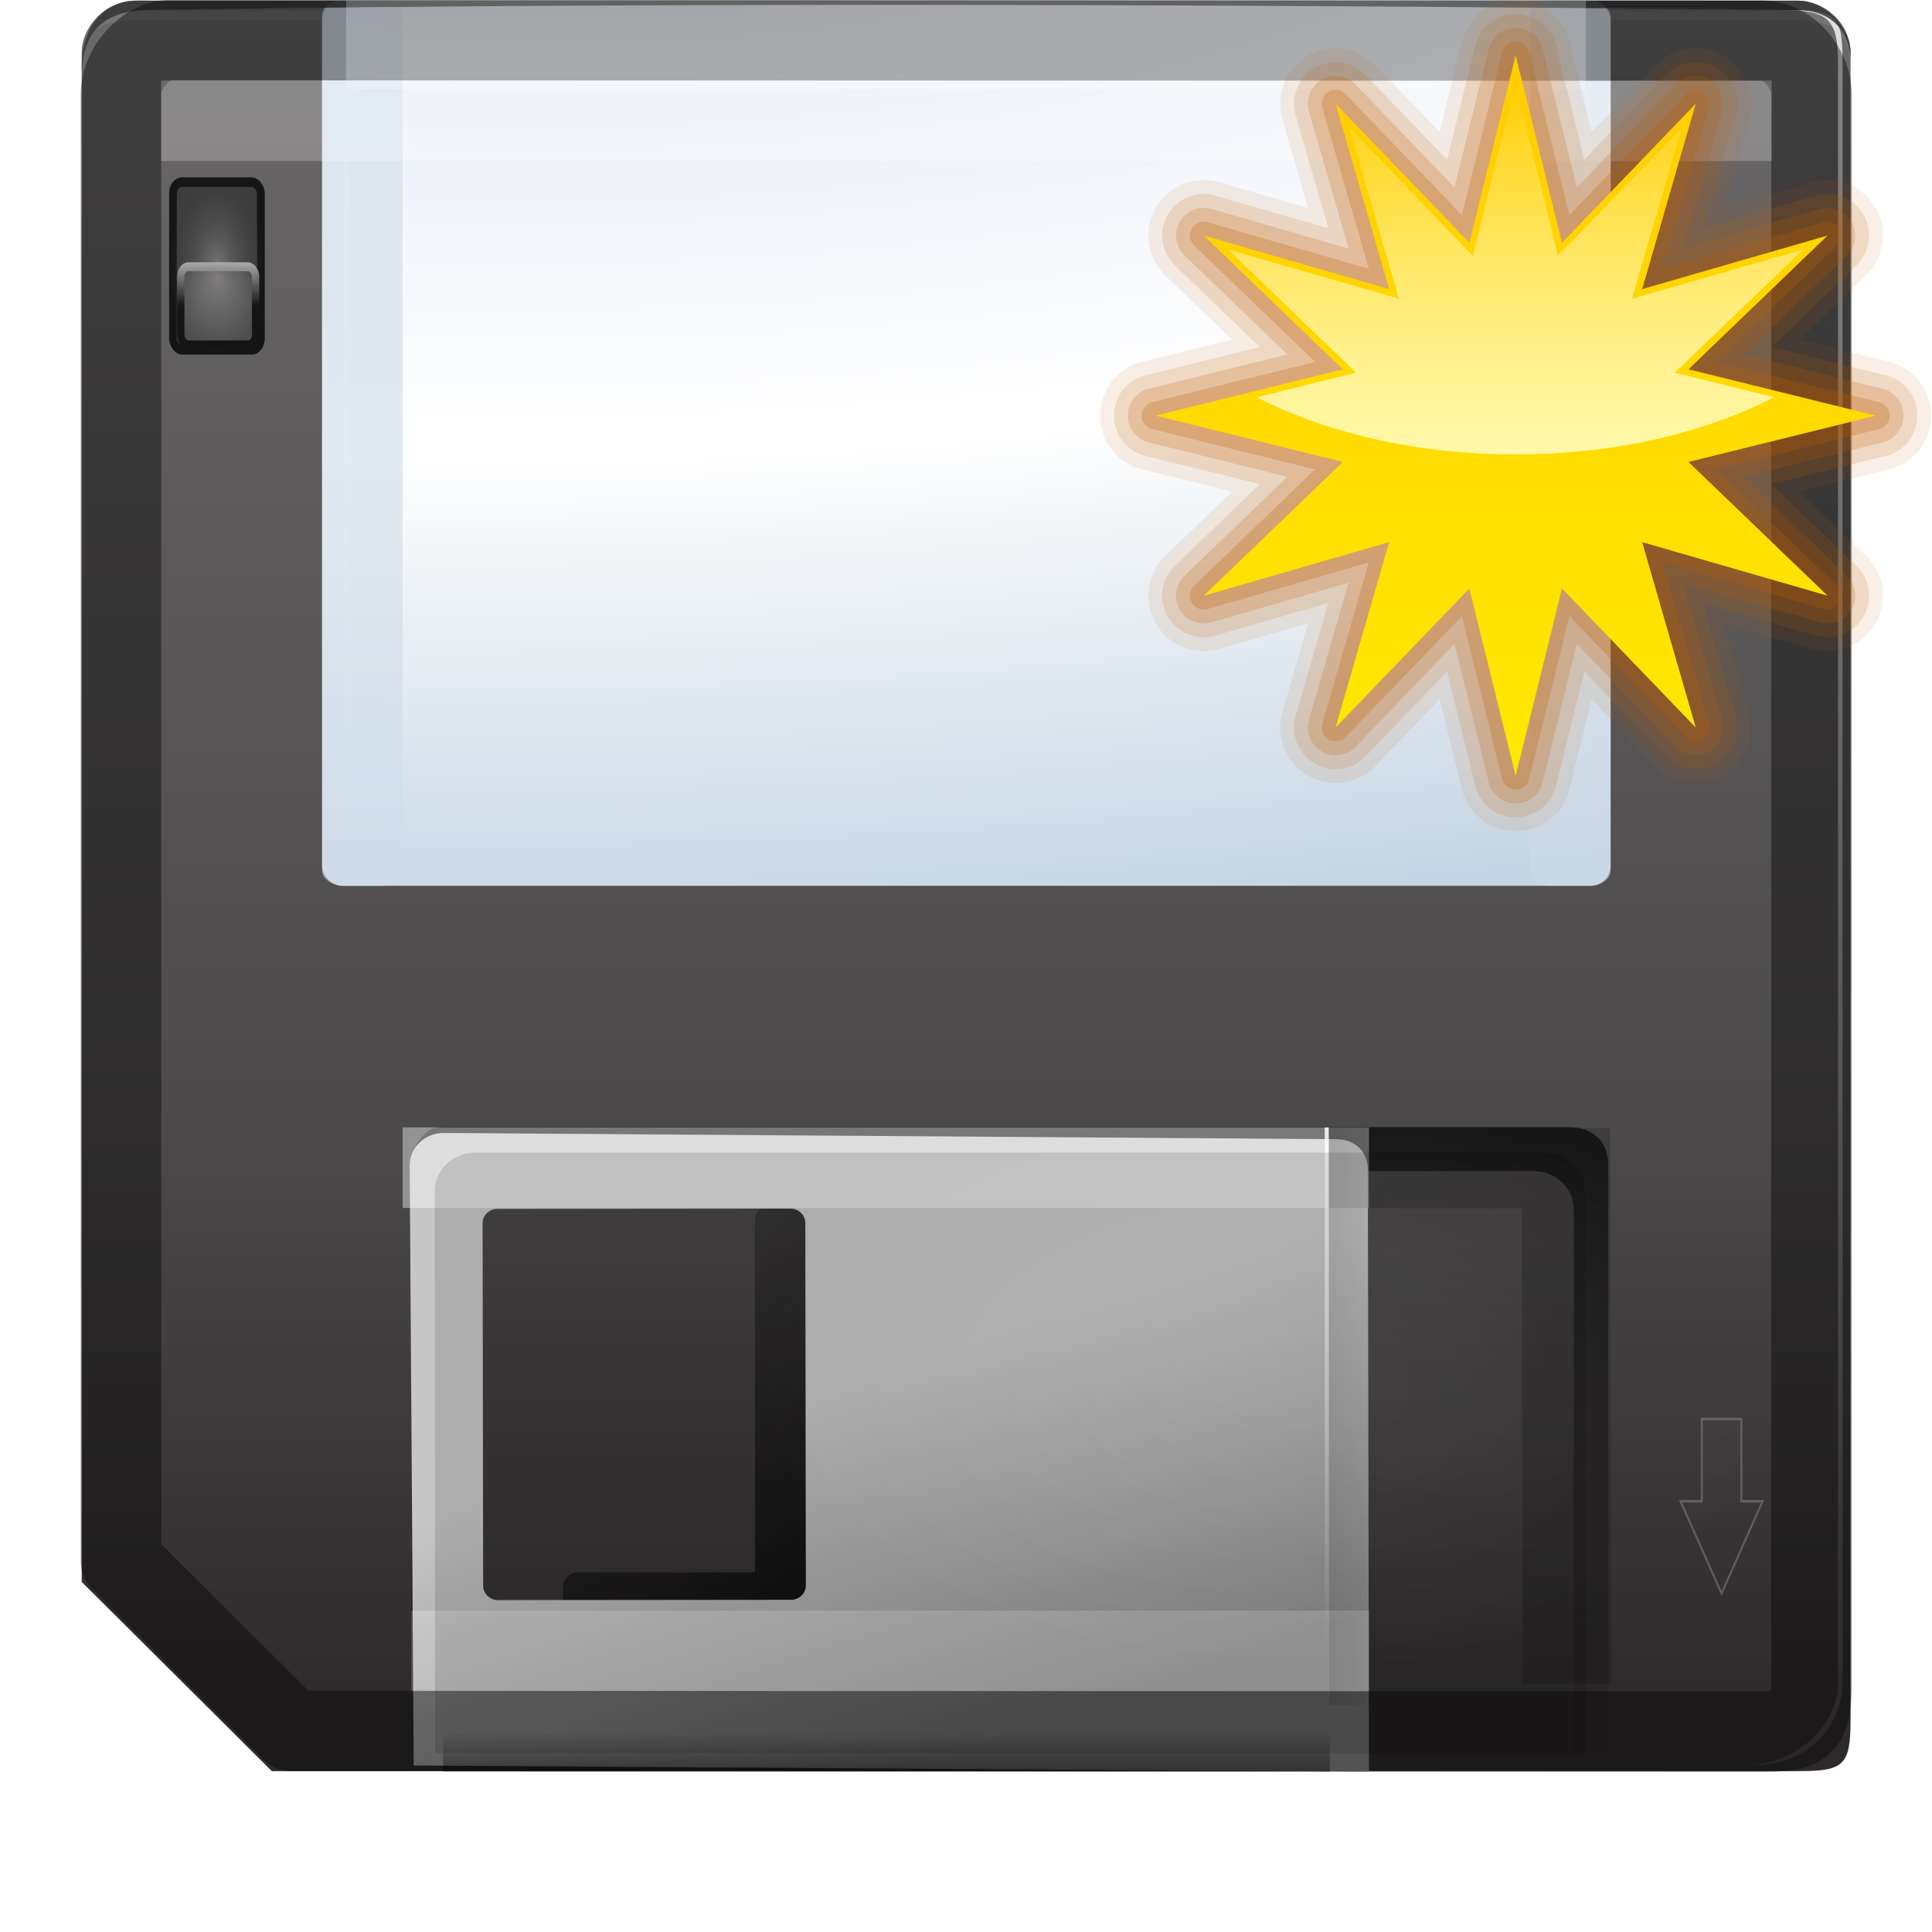 <svg height="24" width="24" xmlns="http://www.w3.org/2000/svg" xmlns:xlink="http://www.w3.org/1999/xlink"><linearGradient id="a"><stop offset="0"/><stop offset="1" stop-opacity="0"/></linearGradient><linearGradient id="b"><stop offset="0" stop-color="#fff"/><stop offset="1" stop-color="#fff" stop-opacity="0"/></linearGradient><linearGradient id="c" gradientTransform="matrix(1.826 0 0 1.829 224.682 -3467.469)" gradientUnits="userSpaceOnUse" x1="-97.743" x2="-97.743" y1="1937.988" y2="1895.421"><stop offset="0" stop-color="#2e2a2b"/><stop offset=".335" stop-color="#4c494a"/><stop offset=".667" stop-color="#5b595a"/><stop offset="1" stop-color="#6b696a"/></linearGradient><radialGradient id="d" cx="100.305" cy="42.449" gradientTransform="matrix(3.903 -.089 .031 1.375 -365.191 -59.708)" gradientUnits="userSpaceOnUse" r="38"><stop offset="0" stop-color="#d0ced9"/><stop offset=".284" stop-color="#ecf1f9"/><stop offset=".584" stop-color="#fff"/><stop offset="1" stop-color="#c6d5e3"/></radialGradient><filter id="e"><feGaussianBlur stdDeviation=".111"/></filter><linearGradient id="f" gradientUnits="userSpaceOnUse" x1="65.972" x2="66.079" xlink:href="#b" y1="31.213" y2="59.87"/><linearGradient id="g" gradientTransform="matrix(.713 0 0 .708 5.052 -5.238)" gradientUnits="userSpaceOnUse" x1="107.062" x2="107.062" xlink:href="#b" y1="-26.263" y2="134.552"/><filter id="h" height="1.241" width="1.138" x="-.069" y="-.12"><feGaussianBlur stdDeviation="1.923"/></filter><linearGradient id="i" gradientUnits="userSpaceOnUse" x1="47.609" x2="47.609" xlink:href="#a" y1="104.35" y2="176.35"/><linearGradient id="j" gradientUnits="userSpaceOnUse" x1="89.605" x2="114.175" xlink:href="#b" y1="42.336" y2="106.798"/><filter id="k"><feGaussianBlur stdDeviation=".023"/></filter><linearGradient id="l" gradientTransform="matrix(.722 0 0 .69 -3.079 -3.521)" gradientUnits="userSpaceOnUse" x1="64" x2="56" y1="120.07" y2="96.316"><stop offset="0" stop-color="#8a8a8a"/><stop offset="1" stop-color="#c6c6c6"/></linearGradient><filter id="m" height="1.186" width="1.248" x="-.124" y="-.093"><feGaussianBlur stdDeviation="1.238"/></filter><linearGradient id="n" gradientUnits="userSpaceOnUse" x1="68" x2="36" xlink:href="#a" y1="120" y2="84"/><linearGradient id="o" gradientTransform="matrix(.722 0 0 .69 3.035 -5.964)" gradientUnits="userSpaceOnUse" x1="-80.096" x2="-89.988" xlink:href="#b" y1="78.439" y2="115.781"/><linearGradient id="p" gradientUnits="userSpaceOnUse" x1="87.694" x2="91.052" xlink:href="#a" y1="100.832" y2="100.832"/><filter id="q" height="1.045" width="1.51" x="-.255" y="-.023"><feGaussianBlur stdDeviation=".357"/></filter><filter id="r" height="1.203" width="1.293" x="-.147" y="-.102"><feGaussianBlur stdDeviation=".55"/></filter><clipPath id="s"><rect height="12" rx="1.079" width="8" x="12" y="12"/></clipPath><clipPath id="t"><rect height="12" rx="1.079" width="8" x="12" y="12"/></clipPath><filter id="u"><feGaussianBlur stdDeviation=".042"/></filter><radialGradient id="v" cx="16" cy="18" gradientTransform="matrix(1 0 0 1.5 0 -9)" gradientUnits="userSpaceOnUse" r="4"><stop offset="0" stop-color="#7a7a7a"/><stop offset="1" stop-opacity=".491"/></radialGradient><linearGradient id="w" gradientUnits="userSpaceOnUse" x1="16" x2="16" xlink:href="#a" y1="1.595" y2="18.755"/><radialGradient id="x" cx="16.035" cy="19.494" fy="18.539" gradientUnits="userSpaceOnUse" r="2.379"><stop offset="0" stop-color="#868385"/><stop offset="1" stop-color="#4a4949"/></radialGradient><linearGradient id="y" gradientUnits="userSpaceOnUse" x1="13.732" x2="13.732" y1="17.128" y2="19.869"><stop offset="0" stop-color="#fff"/><stop offset="1"/></linearGradient><linearGradient id="z" gradientTransform="matrix(.722 0 0 .69 -3.079 -3.521)" gradientUnits="userSpaceOnUse" x1="60.25" x2="60.25" xlink:href="#a" y1="122.007" y2="118.5"/><clipPath id="A"><path d="m16.125 130.711c-1.419 0-2.563 1.143-2.562 2.562l.015 40.022h75.6l-.015-40.022c-.001-1.419-1.143-2.562-2.562-2.562z"/></clipPath><radialGradient id="B" cx="84" cy="91.983" gradientTransform="matrix(.722 0 0 .424 -3.079 23.253)" gradientUnits="userSpaceOnUse" r="32" xlink:href="#b"/><linearGradient id="C" gradientUnits="userSpaceOnUse" x1="28" x2="28" y1="57.5" y2="0"><stop offset="0" stop-color="#ffea00"/><stop offset="1" stop-color="#fc0"/></linearGradient><linearGradient id="D" gradientUnits="userSpaceOnUse" x1="-45.99" x2="-45.99" y1="36.811" y2="9.999"><stop offset="0" stop-color="#fff8a8"/><stop offset="1" stop-color="#fff" stop-opacity="0"/></linearGradient><g transform="matrix(.275 0 0 .275 -.1 .007)"><path d="m6.451.004c-1.29 0-2.398 1.151-2.397 2.356v69.075l8.591 8.546h68.916c2.107 0 2.397-.246 2.397-2.356v-75.265c0-1.284-1.112-2.356-2.397-2.356z" fill="url(#c)"/><rect fill="url(#d)" height="40.016" rx=".91" ry=".914" width="58.205" x="14.913" y="-.027"/><rect fill="#cfdce7" height="40.016" opacity=".613" rx=".961" ry=".655" width="3.638" x="14.913" y="-.027"/><rect fill="#cfdce7" height="40.016" opacity=".547" rx=".946" ry=".692" width="3.638" x="69.481" y="-.027"/><path d="m100.309 4.932c-.101 0-.188.037-.281.062-.104.029-.192.069-.281.125-.086.054-.15.113-.219.188-.029.031-.069.06-.094.094-.034.041-.065.081-.094.125-.093.169-.156.357-.156.562v51.375h.406v-51.375c0-.211.089-.39.188-.562h11.906c2.953 0 4.375.333 4.375 3.312v-.594c0-2.607-1.316-3.177-3.375-3.281h-12.125c.054-.008.1-.031.156-.031zm-93.219.031c-1.625.154-2.962.774-3 2.875.121-2.06 1.759-2.312 4.344-2.312h12c.107.177.156.373.156.594v51.375h.406v-51.375c0-.22-.05-.416-.156-.594-.045-.075-.096-.156-.156-.219-.094-.106-.219-.191-.344-.25-.116-.055-.234-.094-.375-.094h-.5zm-3 2.875c-.002.135-.031.259-.031.406v.594c0-.372.014-.706.031-1z" fill="url(#f)" filter="url(#e)" opacity=".27" transform="matrix(.713 0 0 .708 1.2 -3.046)"/><path d="m80.698.429c2.107 0 2.693.236 2.693 2.346v73.156c0 2.11-2.013 3.763-4.12 3.763h.513c2.107 0 3.812-1.653 3.812-3.763v-73.156c0-2.111-.278-2.346-2.386-2.346z" fill="url(#g)"/><path clip-path="url(#A)" d="m16.781 130.438c-1.483 0-2.656 1.205-2.656 2.688v42.031c0 1.483 1.173 2.656 2.656 2.656h.156c-.408-.446-.688-1.032-.688-1.688v-39.969c0-1.391 1.112-2.531 2.5-2.531h65.594c1.388 0 2.5 1.14 2.5 2.531v39.969c0.0.656-.248 1.241-.656 1.688h.125c1.483 0 2.688-1.173 2.688-2.656v-42.031c0-1.483-1.205-2.688-2.688-2.688z" fill="url(#i)" filter="url(#h)" transform="matrix(.722 0 0 .683 8.752 -38.389)"/><path d="m52.938 84c-.52 0-.938.418-.938.938v23.062h-11.062c-.52 0-.938.418-.938.938v6.125c0 .52.418.938.938.938h12 10.125c.52 0 .938-.418.938-.938v-6.125-24c0-.52-.418-.938-.938-.938z" fill="url(#n)" filter="url(#m)" transform="matrix(.722 0 0 .69 -3.079 -3.521)"/><path d="m112.081 97.375v6.719h-1.219-1.031l4.344 7.531 4.344-7.531h-1.031-1.219v-6.719h-2.094z" style="opacity:.453;fill-rule:evenodd;stroke:#fff;stroke-width:.205;fill:url(#j);filter:url(#k)" transform="matrix(.427 0 0 .553 29.378 10.223)"/><path d="m20.404 51.153c-.85 0-1.534.654-1.534 1.467l.181 27.105 43.154.28-.053-27.203c0-.813-.594-1.369-1.444-1.369zm2.437 3.429 13.223-.013c.375 0 .677.288.677.647l.025 16.378c0 .359-.302.647-.677.647l-13.223.013c-.375 0-.677-.288-.677-.647l-.025-16.378c0-.359.302-.647.677-.647z" fill="url(#l)"/><g opacity=".785" stroke-dashoffset="4.15" stroke-linecap="round" stroke-linejoin="round" transform="matrix(.777 0 0 .96 -2.268 -5.286)"><rect height="12" rx="1.079" style="opacity:1;fill:none;stroke:#000;stroke-width:1.269;clip-path:url(#t);filter:url(#r)" transform="matrix(.694 0 0 .694 4.893 5.504)" width="8" x="12" y="12"/><rect height="12" rx="1.079" style="opacity:1;stroke-width:1.269;clip-path:url(#s);fill:url(#v);stroke:url(#w);filter:url(#r)" transform="matrix(.694 0 0 .694 4.893 5.504)" width="8" x="12" y="12"/><rect fill="url(#x)" filter="url(#u)" height="3.676" opacity="1" rx=".452" stroke="url(#y)" stroke-width=".421" width="4.35" x="13.897" y="18.031"/></g><path d="m20.379 78.275h40.059v1.726h-40.059z" fill="url(#z)" opacity=".547"/><path d="m6.461.004c-1.467.076-2.408 1.208-2.408 3.055v.421c0-2.111 1.014-3.055 3.121-3.055 26.055-.406 54.428-.193 74.375 0 1.353 0 2.408.799 2.408 2.346v-.421c0-1.093-1.105-2.346-2.408-2.346h-74.375c-.263 0-.504-.011-.713 0z" fill="#343434" fill-opacity=".828"/><path d="m8.125 1.782c-1.228 0-2.296 1.298-2.296 2.443v66.269l7.721 7.672 66.362.03c2.004 0 2.28-.234 2.28-2.24v-71.701c0-1.221-1.042-2.443-2.265-2.443z" style="opacity:.4;fill:none;stroke:#000;stroke-width:3.638;stroke-linecap:round;stroke-linejoin:round;stroke-dashoffset:1.088"/><g fill="#fff"><path d="m18.551 50.902v3.638h43.654l-0-3.638z" opacity=".404"/><path d="m7.638 3.611v3.638h72.756v-3.638z" fill-rule="evenodd" opacity=".227"/><path d="m18.948 72.729v3.638l43.257-0v-3.638z" opacity=".222"/><path d="m16 0v4h56v-4z" opacity=".222"/><path d="m16 0v4h56v-4z" opacity=".02"/></g><path d="m87.694 81.906h3.358v37.852h-3.358z" fill="url(#p)" filter="url(#q)" opacity=".297" transform="matrix(.722 0 0 .69 -2.91 -5.634)"/><path d="m-60.386 50.902h.183v26.141h-.183z" fill="url(#o)" transform="scale(-1 1)"/><path d="m21.85 52.037c-1.024 0-1.85.781-1.85 1.751l.018 25.378h51.969l-.018-25.378c0-.97-.825-1.751-1.85-1.751z" fill-opacity=".128"/><path d="m20.432 50.982c-1.024 0-1.852.781-1.85 1.751l.053 26.501 54.502-.058-.053-26.501c-.002-.97-.825-1.751-1.85-1.751z" fill="url(#B)" opacity=".074"/><path d="m60.386 50.902v3.638l8.712.021.053 21.46h4l-.053-21.46v-3.638h-4z" opacity=".187"/></g><g transform="matrix(.172 0 0 .172 26.738 -.687)"><g transform="matrix(.929 0 0 .929 -72 8)"><g fill="none" stroke="#bf5e00" stroke-linejoin="round"><path d="m42 3.751-4.163 14.412 14.412-4.163-10.811 10.399 14.562 3.601-14.562 3.601 10.811 10.399-14.412-4.163 4.163 14.412-10.399-10.811-3.601 14.562-3.601-14.562-10.399 10.811 4.163-14.412-14.412 4.163 10.811-10.399-14.562-3.601 14.562-3.601-10.811-10.399 14.412 4.163-4.163-14.412 10.399 10.811 3.601-14.562 3.601 14.562z" opacity=".1" stroke-width="8.615"/><path d="m42 3.751-4.163 14.412 14.412-4.163-10.811 10.399 14.562 3.601-14.562 3.601 10.811 10.399-14.412-4.163 4.163 14.412-10.399-10.811-3.601 14.562-3.601-14.562-10.399 10.811 4.163-14.412-14.412 4.163 10.811-10.399-14.562-3.601 14.562-3.601-10.811-10.399 14.412 4.163-4.163-14.412 10.399 10.811 3.601-14.562 3.601 14.562z" opacity=".15" stroke-width="6.462"/><path d="m42 3.751-4.163 14.412 14.412-4.163-10.811 10.399 14.562 3.601-14.562 3.601 10.811 10.399-14.412-4.163 4.163 14.412-10.399-10.811-3.601 14.562-3.601-14.562-10.399 10.811 4.163-14.412-14.412 4.163 10.811-10.399-14.562-3.601 14.562-3.601-10.811-10.399 14.412 4.163-4.163-14.412 10.399 10.811 3.601-14.562 3.601 14.562z" opacity=".2" stroke-width="4.308"/><path d="m42 3.751-4.163 14.412 14.412-4.163-10.811 10.399 14.562 3.601-14.562 3.601 10.811 10.399-14.412-4.163 4.163 14.412-10.399-10.811-3.601 14.562-3.601-14.562-10.399 10.811 4.163-14.412-14.412 4.163 10.811-10.399-14.562-3.601 14.562-3.601-10.811-10.399 14.412 4.163-4.163-14.412 10.399 10.811 3.601-14.562 3.601 14.562z" opacity=".25" stroke-width="2.154"/></g><path d="m42 3.751-4.163 14.412 14.412-4.163-10.811 10.399 14.562 3.601-14.562 3.601 10.811 10.399-14.412-4.163 4.163 14.412-10.399-10.811-3.601 14.562-3.601-14.562-10.399 10.811 4.163-14.412-14.412 4.163 10.811-10.399-14.562-3.601 14.562-3.601-10.811-10.399 14.412 4.163-4.163-14.412 10.399 10.811 3.601-14.562 3.601 14.562z" fill="url(#C)"/></g><path d="m-45.99 9.999-3.094 12.469-8.906-9.25 3.562 12.344-12.344-3.562 9.25 8.906-7.156 1.781c4.969 2.563 11.517 4.125 18.688 4.125s13.687-1.562 18.656-4.125l-7.156-1.781 9.281-8.906-12.375 3.562 3.594-12.344-8.938 9.25z" fill="url(#D)"/></g></svg>